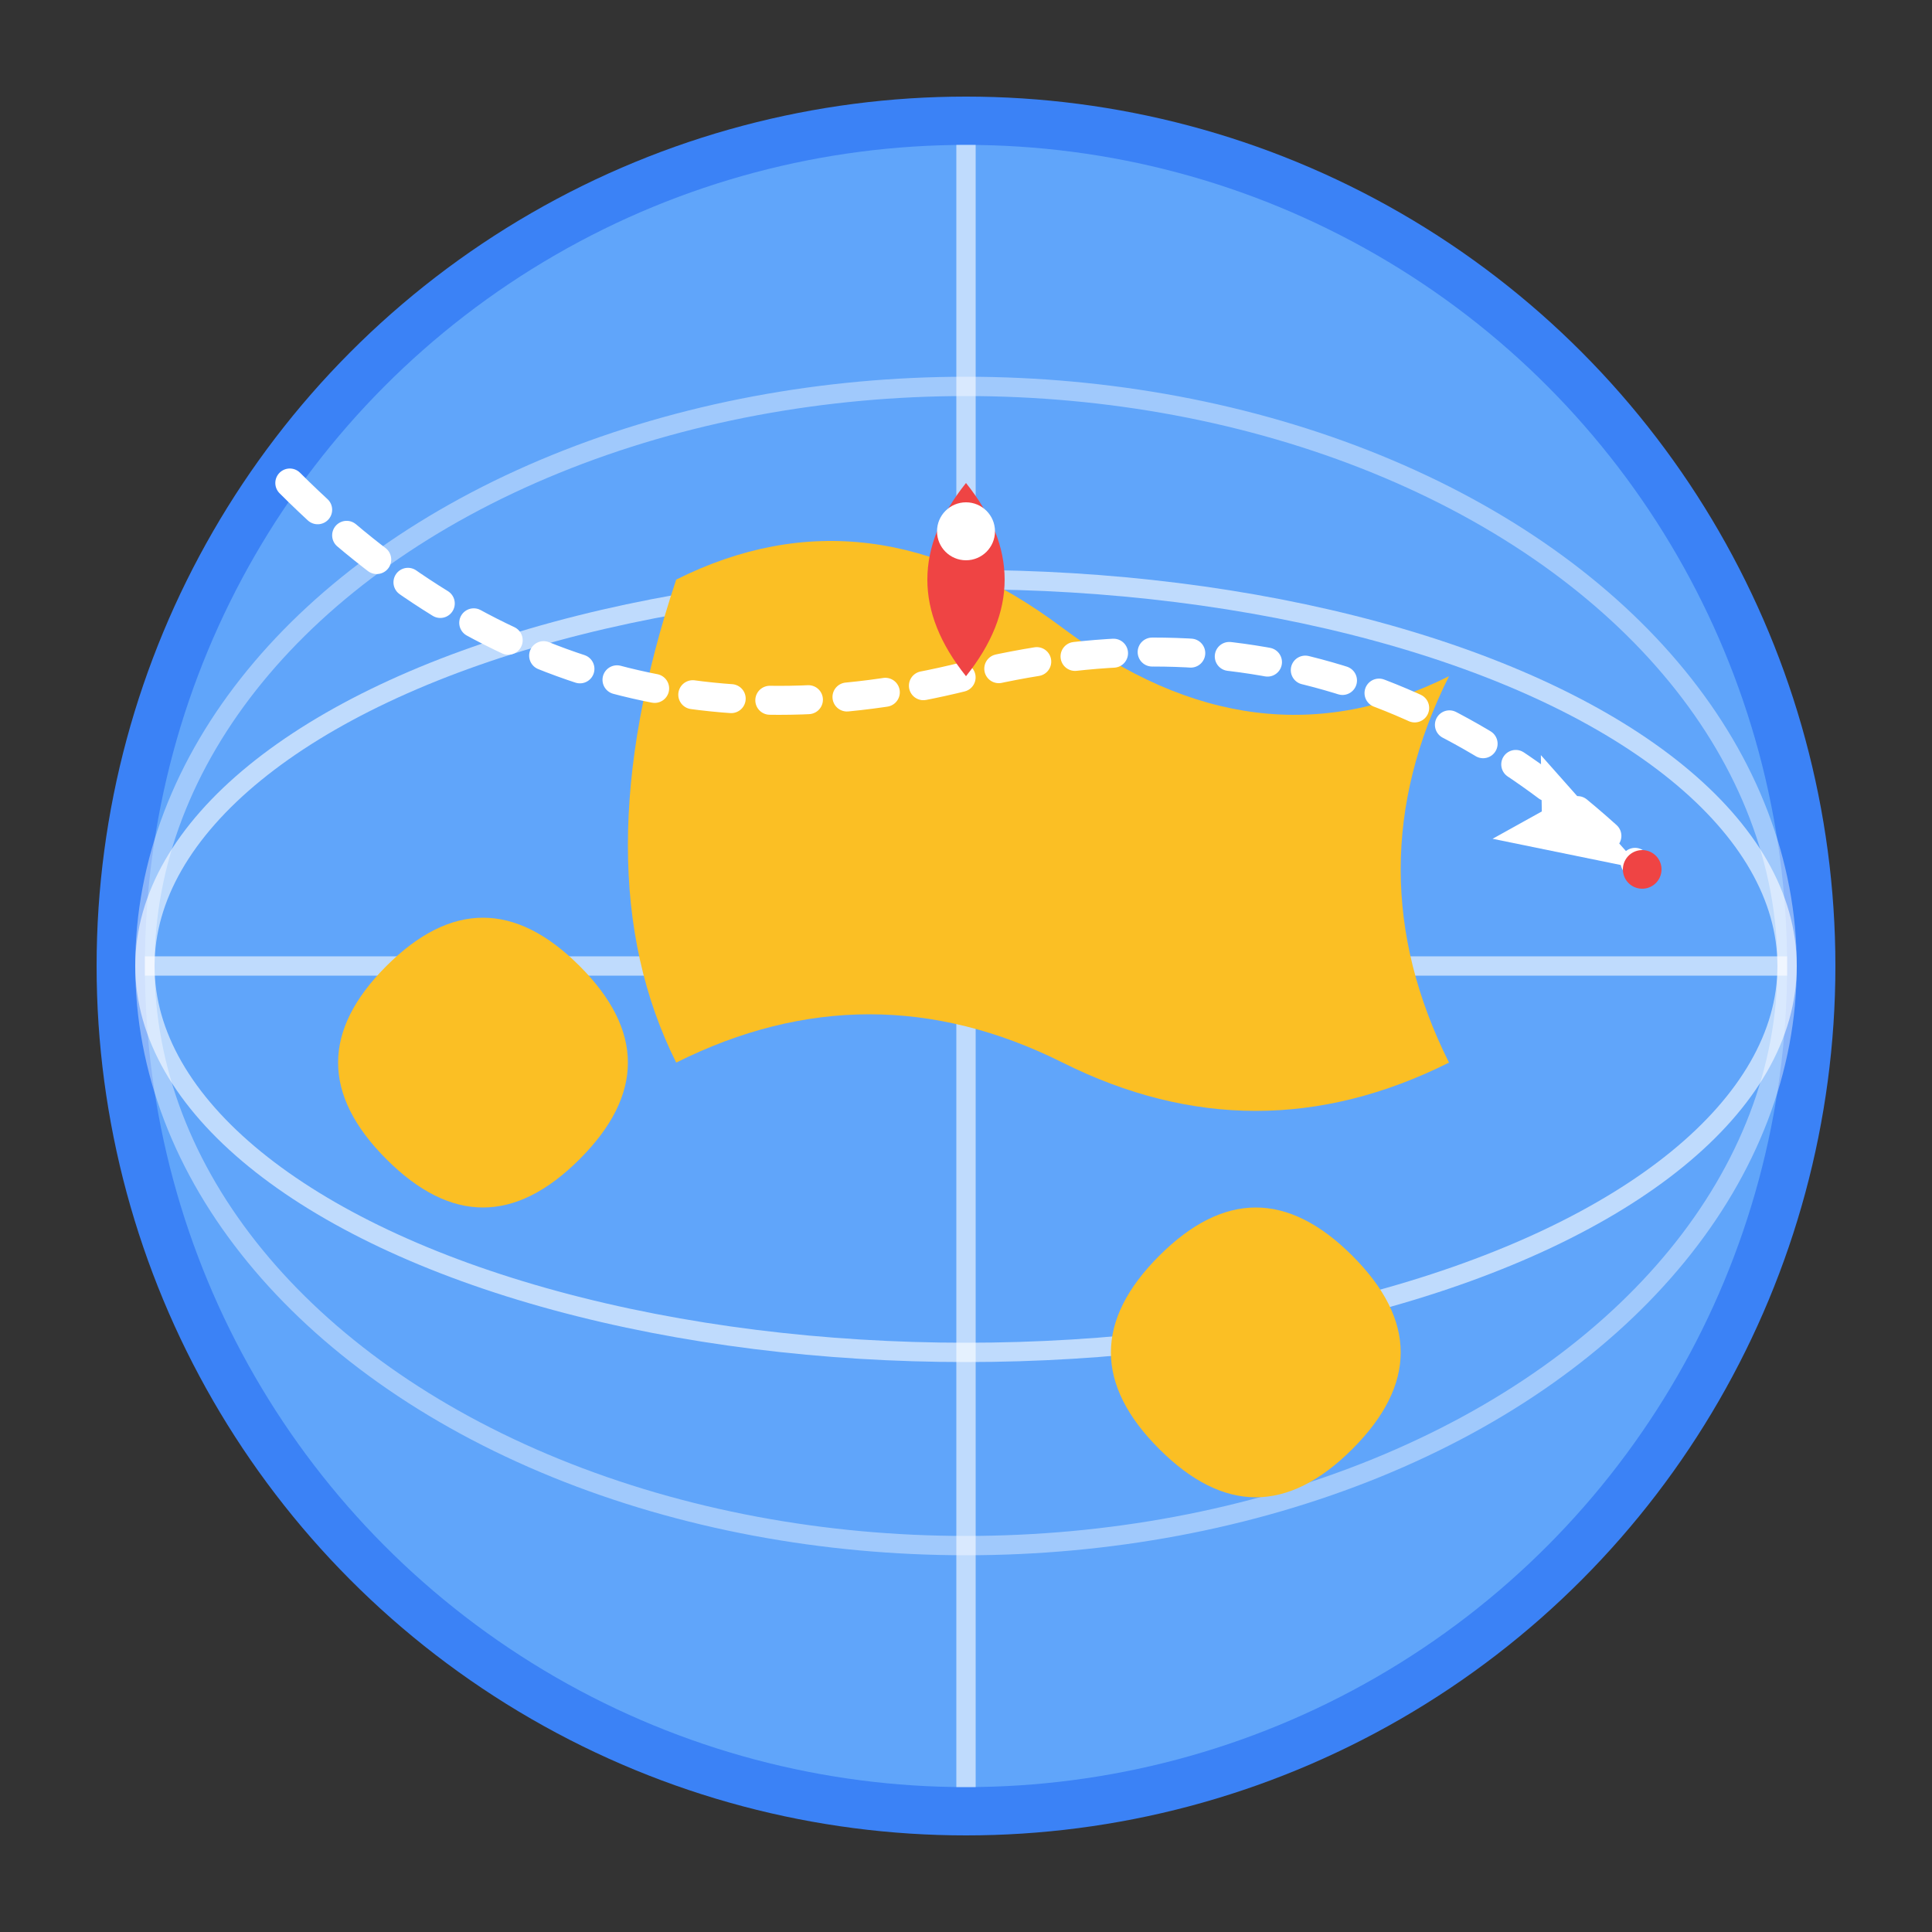 <svg width="200" height="200" viewBox="0 0 200 200" fill="none" xmlns="http://www.w3.org/2000/svg">
  <rect x="0" y="0" width="200" height="200" fill="#333333" stroke="none"/>
  <!-- Globe background -->
  <circle cx="100" cy="100" r="90" fill="#3B82F6" />
  <circle cx="100" cy="100" r="85" fill="#60A5FA" />
  
  <!-- Globe grid lines -->
  <ellipse cx="100" cy="100" rx="85" ry="40" stroke="white" stroke-width="2" stroke-opacity="0.6" fill="none" />
  <ellipse cx="100" cy="100" rx="85" ry="60" stroke="white" stroke-width="2" stroke-opacity="0.4" fill="none" />
  <line x1="15" y1="100" x2="185" y2="100" stroke="white" stroke-width="2" stroke-opacity="0.6" />
  <line x1="100" y1="15" x2="100" y2="185" stroke="white" stroke-width="2" stroke-opacity="0.6" />
  
  <!-- Continents (simplified) -->
  <path d="M70 60 Q90 50 110 65 Q130 80 150 70 Q140 90 150 110 Q130 120 110 110 Q90 100 70 110 Q60 90 70 60Z" fill="#FBBF24" />
  <path d="M40 100 Q50 90 60 100 Q70 110 60 120 Q50 130 40 120 Q30 110 40 100Z" fill="#FBBF24" />
  <path d="M120 130 Q130 120 140 130 Q150 140 140 150 Q130 160 120 150 Q110 140 120 130Z" fill="#FBBF24" />
  
  <!-- Airplane path -->
  <path d="M30 50 Q60 80 100 70 Q140 60 170 90" stroke="white" stroke-width="3" stroke-dasharray="4 4" stroke-linecap="round" />
  
  <!-- Airplane -->
  <g transform="translate(170, 90) rotate(30)">
    <path d="M0 0 L-15 5 L-12 0 L-15 -5 Z" fill="white" />
    <circle cx="0" cy="0" r="2" fill="#EF4444" />
  </g>
  
  <!-- Location pin -->
  <g transform="translate(100, 70)">
    <path d="M0 0 Q-8 -10 0 -20 Q8 -10 0 0 Z" fill="#EF4444" />
    <circle cx="0" cy="-15" r="3" fill="white" />
  </g>
</svg> 